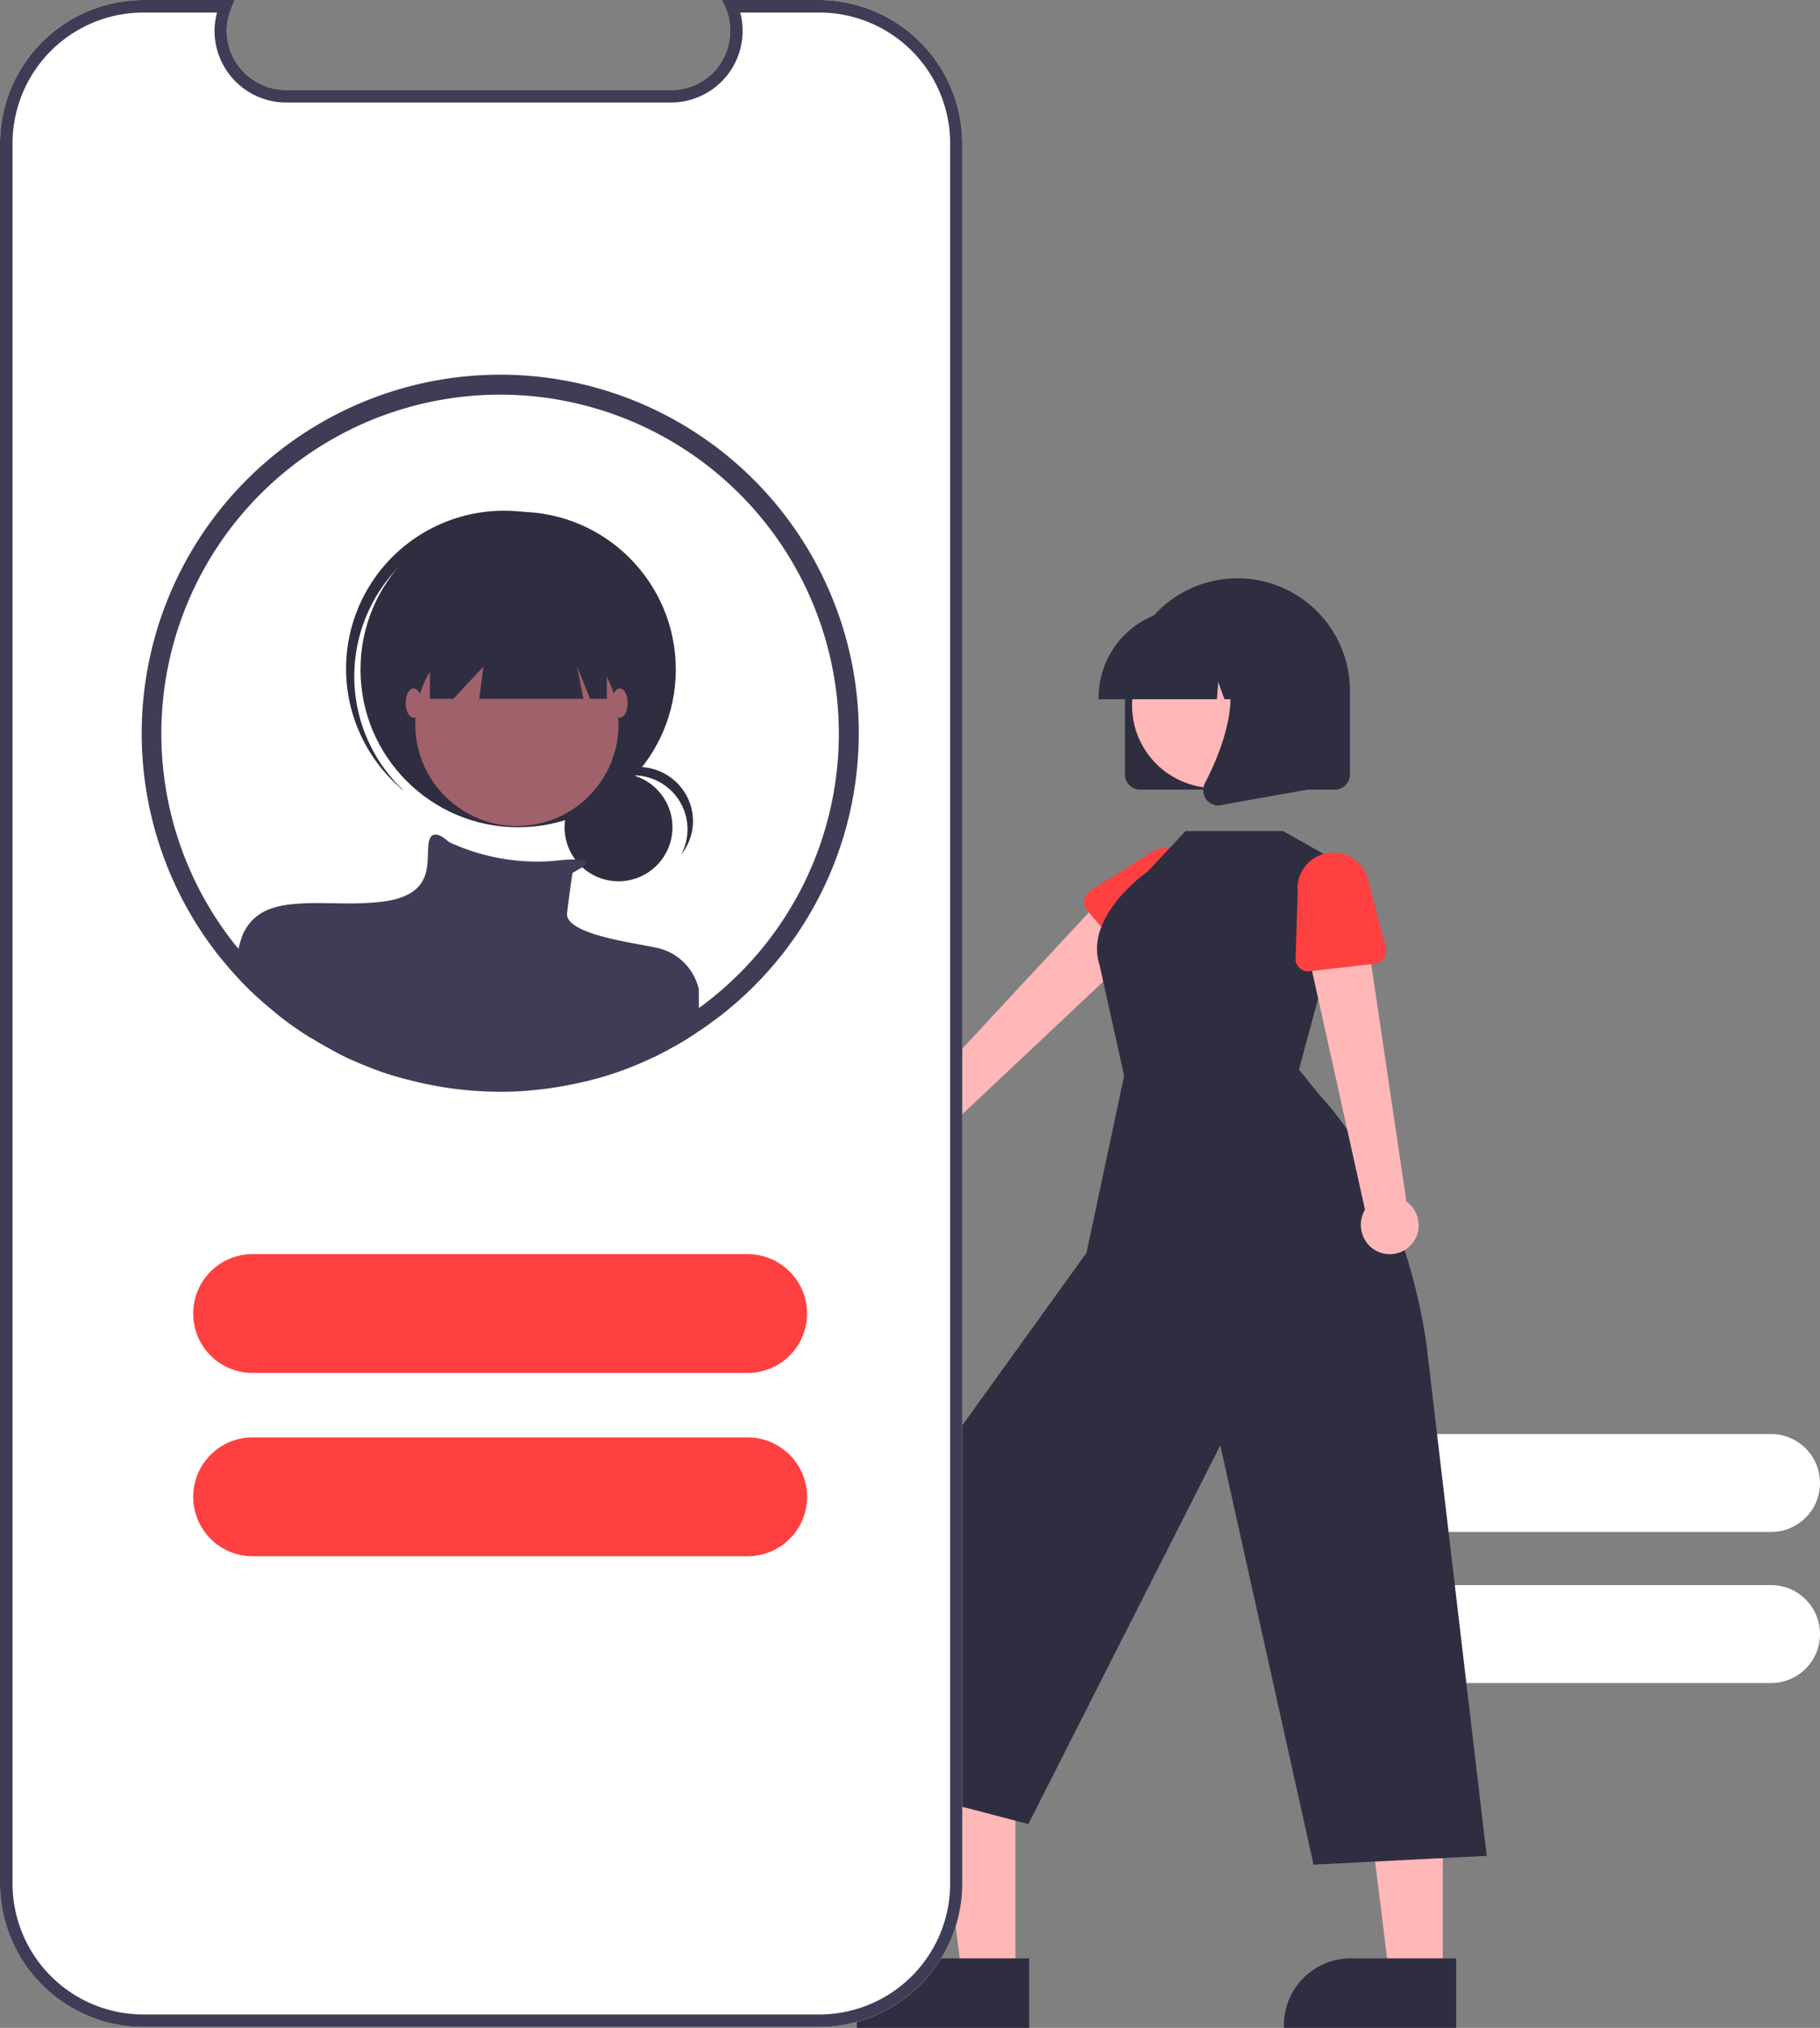 <svg id="Layer_1" data-name="Layer 1" xmlns="http://www.w3.org/2000/svg" viewBox="0 0 435.2 484.6"><rect x="0" y="0" width="435.2" height="484.6" fill="#808080" stroke="none"/><defs><style>.cls-1{fill:#fff;}.cls-2{fill:#ffb7b7;}.cls-3{fill:#ff4040;}.cls-4{fill:#2f2e41;}.cls-5{fill:#3f3d56;}.cls-6{fill:#a0616a;}</style></defs><path id="B" class="cls-1" d="M639.3,366.1H541.8a11.7,11.7,0,1,1,0-23.4h97.5a11.7,11.7,0,1,1,0,23.4Z" transform="translate(-215.8)"/><path id="B-2" data-name="B" class="cls-1" d="M639.3,402.2H541.8a11.7,11.7,0,1,1,0-23.4h97.5a11.7,11.7,0,1,1,0,23.4Z" transform="translate(-215.8)"/><path class="cls-2" d="M432.8,277.4a6.9,6.9,0,0,0,5.7-1.4,7.12,7.12,0,0,0,2.6-5.2l52.3-49.2-11.8-9.4-47.8,51.4a6.91,6.91,0,0,0-6.6,6.4A7.15,7.15,0,0,0,432.8,277.4Z" transform="translate(-215.8)"/><path class="cls-3" d="M486,229.5l-10.2-11.9a3.14,3.14,0,0,1,.3-4.4,1.38,1.38,0,0,1,.4-.3l13.2-8.3a8.57,8.57,0,0,1,12.1,1,8.66,8.66,0,0,1-1,12.1l-10.2,11.7a3.14,3.14,0,0,1-4.4.3l-.2-.2Z" transform="translate(-215.8)"/><path class="cls-2" d="M458.6,472.2H445.8l-6.1-49.3h18.9v49.3Z" transform="translate(-215.8)"/><path class="cls-4" d="M461.9,484.6H420.7V484a16,16,0,0,1,16-16h25.2Z" transform="translate(-215.8)"/><path class="cls-2" d="M560.8,472.2H548l-6.1-49.3h18.9Z" transform="translate(-215.8)"/><path class="cls-4" d="M564,484.6H522.8V484a16,16,0,0,1,16-16H564Zm-37.6-229L539.3,208l-16.7-9.4H499.3l-9.1,9.7s-15.2,10.5-11.5,22.2l5.9,26.6-9,42.3L430,362.7l-10.8,62.1,42.5,11.1,45.9-90.5,22.3,100.2,41.4-2.1L557,322.1s-4.1-37-25.4-60.1Z" transform="translate(-215.8)"/><path class="cls-2" d="M553,297.7a6.67,6.67,0,0,0,2-5.5,7.07,7.07,0,0,0-2.9-5.1l-10-67.4-14.3,4.5,14.4,64.9a7.08,7.08,0,0,0,1.6,9.1,6.9,6.9,0,0,0,9.2-.5Z" transform="translate(-215.8)"/><path class="cls-3" d="M544.6,230.3,529,232.1a3,3,0,0,1-3.4-2.7v-.5l.5-15.6a8.6,8.6,0,0,1,17.1-1.9l4,15a3.07,3.07,0,0,1-2.2,3.8.6.6,0,0,1-.4.1Z" transform="translate(-215.8)"/><path class="cls-4" d="M484.8,185.1v-20a26.9,26.9,0,0,1,53.8,0v20a3.59,3.59,0,0,1-3.6,3.6H488.5a3.61,3.61,0,0,1-3.7-3.6Z" transform="translate(-215.8)"/><circle class="cls-2" cx="290.4" cy="168.6" r="19.7"/><path class="cls-4" d="M478.5,166.7a21.23,21.23,0,0,1,21.3-21.2h4A21.21,21.21,0,0,1,525,166.7v.4h-8.5l-2.9-8.1-.6,8.1h-4.4l-1.5-4.1-.3,4.1H478.4Z" transform="translate(-215.8)"/><path class="cls-4" d="M504.2,191a3.71,3.71,0,0,1-.3-3.8c4.2-8.1,10.2-23,2.3-32.2l-.6-.7h22.9v34.4l-20.8,3.7c-.2,0-.4.1-.6.1a3.8,3.8,0,0,1-2.9-1.5Z" transform="translate(-215.8)"/><path class="cls-1" d="M411.7,484.4H250.1a34.36,34.36,0,0,1-34.3-34.3V34.3A34.36,34.36,0,0,1,250.1,0h21.8l-.8,2.1a13.85,13.85,0,0,0,1.4,13.2,14.16,14.16,0,0,0,11.7,6.2h92.1A14,14,0,0,0,388,15.3a14.38,14.38,0,0,0,1.4-13.2l-1-2.1h23.2a34.36,34.36,0,0,1,34.3,34.3V450.1A34.33,34.33,0,0,1,411.7,484.4Z" transform="translate(-215.8)"/><path class="cls-5" d="M411.7,484.4H250.1a34.36,34.36,0,0,1-34.3-34.3V34.3A34.36,34.36,0,0,1,250.1,0h21.8l-.8,2.1a13.85,13.85,0,0,0,1.4,13.2,14.16,14.16,0,0,0,11.7,6.2h92.1A14,14,0,0,0,388,15.3a14.38,14.38,0,0,0,1.4-13.2l-1-2.1h23.2a34.36,34.36,0,0,1,34.3,34.3V450.1A34.33,34.33,0,0,1,411.7,484.4ZM250.1,3a31.28,31.28,0,0,0-31.3,31.3V450.1a31.28,31.28,0,0,0,31.3,31.3H411.7A31.28,31.28,0,0,0,443,450.1V34.3A31.28,31.28,0,0,0,411.7,3H392.8a17.1,17.1,0,0,1-12.1,20.9,16.11,16.11,0,0,1-4.4.6H284.2A17.16,17.16,0,0,1,267.1,7.4a16.66,16.66,0,0,1,.6-4.4Z" transform="translate(-215.8)"/><path class="cls-1" d="M416.4,147.1a85.74,85.74,0,1,0-148.2,81.4c.8,1,1.6,1.9,2.4,2.9l.2.2a79.52,79.52,0,0,0,6.4,6.6c.6.5,1.2,1.1,1.8,1.6l3.6,3a79.45,79.45,0,0,0,7.6,5.3h.1c1.7,1.1,3.4,2,5.2,3l.7.4q2.55,1.35,5.1,2.4l1.1.5h.1a68.42,68.42,0,0,0,10.8,3.6,86.48,86.48,0,0,0,22.1,2.9,73.22,73.22,0,0,0,8.1-.4,90.17,90.17,0,0,0,17.9-3.6h0a83.74,83.74,0,0,0,10.8-4.3h.1c.8-.4,1.5-.8,2.3-1.2.1-.1.2-.1.4-.2l1.8-1q2.25-1.2,4.5-2.7a8.34,8.34,0,0,0,1.2-.8c1.4-.9,2.7-1.8,4-2.8.2-.2.5-.3.7-.5a85.46,85.46,0,0,0,29.2-96.3Z" transform="translate(-215.8)"/><circle class="cls-4" cx="147.9" cy="197.7" r="12.9"/><path class="cls-4" d="M367.3,185.3a12.91,12.91,0,0,1,12.9,12.8,13.1,13.1,0,0,1-1.5,6.1,12.78,12.78,0,0,0,1.6-13.4,13.09,13.09,0,0,0-11.3-7.5,12.82,12.82,0,0,0-11.7,6.7,12.46,12.46,0,0,1,10-4.7Z" transform="translate(-215.8)"/><circle class="cls-4" cx="123.9" cy="160" r="37.7"/><path class="cls-4" d="M310.1,136.6a37.73,37.73,0,0,1,52.3-4l-.9-.9a37.74,37.74,0,1,0-50.4,56.2l.2.2a3.92,3.92,0,0,0,1,.8,37.46,37.46,0,0,1-2.2-52.3Z" transform="translate(-215.8)"/><circle class="cls-6" cx="123.6" cy="173.1" r="24.3"/><path class="cls-5" d="M382.9,236.4v8.2l-4.5,2.7-1.8,1c-.1.1-.2.1-.4.2l-2.3,1.2h-.1A83.74,83.74,0,0,1,363,254h0a83.57,83.57,0,0,1-17.9,3.6,73.22,73.22,0,0,1-8.1.4,86.48,86.48,0,0,1-22.1-2.9,97.66,97.66,0,0,1-10.8-3.6H304l-1.1-.5-5.1-2.4-.7-.4a53.86,53.86,0,0,1-5.2-3h-.1a79.45,79.45,0,0,1-7.6-5.3l-3.6-3c-.6-.5-1.2-1.1-1.8-1.6-2.2-2.1-4.4-4.3-6.4-6.6a35.93,35.93,0,0,1,1.2-4.7h0c.1-.3.2-.5.3-.8l.3-.6c2.8-5.2,7.7-6.4,13.9-6.7,3.5-.2,7.4,0,11.4,0q3.3,0,6.6-.3c14.1-1.3,11.5-9.6,12.2-14.1.6-4.3,4.5-.6,4.8-.3h0a49.94,49.94,0,0,0,25.5,4.5,34,34,0,0,1,4.5-.3c4,0,3.1,1.1,1.7,2l-2.1,1.2s-.6,3.8-1.3,9.6c-.6,5.5,18.8,7.4,22.6,8.6h0a13.11,13.11,0,0,1,8.9,9.6Z" transform="translate(-215.8)"/><path class="cls-4" d="M318.6,142.7V167h5.6l7.2-7.7-1,7.7h24.9l-1.5-7.7,3.1,7.7h4V142.7Z" transform="translate(-215.8)"/><ellipse class="cls-6" cx="98.9" cy="168" rx="1.9" ry="3.5"/><ellipse class="cls-6" cx="148.2" cy="168" rx="1.9" ry="3.5"/><path class="cls-5" d="M416.4,147.1a85.74,85.74,0,1,0-148.2,81.4c.8,1,1.6,1.9,2.4,2.9l.2.2a79.52,79.52,0,0,0,6.4,6.6c.6.5,1.2,1.1,1.8,1.6l3.6,3a79.45,79.45,0,0,0,7.6,5.3h.1c1.7,1.1,3.4,2,5.2,3l.7.4q2.55,1.35,5.1,2.4l1.1.5h.1a68.42,68.42,0,0,0,10.8,3.6,86.48,86.48,0,0,0,22.1,2.9,73.22,73.22,0,0,0,8.1-.4,90.17,90.17,0,0,0,17.9-3.6h0a83.74,83.74,0,0,0,10.8-4.3h.1c.8-.4,1.5-.8,2.3-1.2.1-.1.2-.1.4-.2l1.8-1q2.25-1.2,4.5-2.7a8.34,8.34,0,0,0,1.2-.8c1.4-.9,2.7-1.8,4-2.8.2-.2.5-.3.7-.5a85.46,85.46,0,0,0,29.2-96.3Zm-32,92.7a9.06,9.06,0,0,1-1.6,1.1,14.31,14.31,0,0,1-1.5,1.1c-.4.3-.9.6-1.4.9s-.8.5-1.2.8c-1.3.8-2.6,1.6-3.9,2.3l-.4.2-1.8.9a.35.35,0,0,0-.2.1h-.1a22.56,22.56,0,0,1-2.2,1.1,70.36,70.36,0,0,1-9,3.6l-1.2.4a75.38,75.38,0,0,1-17,3.4c-2.5.2-5.1.4-7.6.4a81.52,81.52,0,0,1-20.9-2.7,78.11,78.11,0,0,1-10.3-3.5,10.37,10.37,0,0,1-1-.4,1.69,1.69,0,0,0-.5-.2c-1.4-.6-2.9-1.3-4.3-2l-.7-.4a49.94,49.94,0,0,1-5-2.9l-1.8-1.2q-2.7-1.8-5.4-3.9c-1.2-.9-2.3-1.8-3.4-2.8-.6-.5-1.2-1-1.7-1.5-2.2-2-4.2-4.2-6.2-6.4l-1.9-2.2c-.1-.2-.3-.3-.4-.5a81,81,0,1,1,112.6,14.3Z" transform="translate(-215.8)"/><path id="C" class="cls-3" d="M394.6,328.1H276.2a14.2,14.2,0,1,1,0-28.4H394.6a14.25,14.25,0,0,1,14.2,14.2,14.5,14.5,0,0,1-1.9,7.1,14.23,14.23,0,0,1-12.3,7.1Z" transform="translate(-215.8)"/><path id="C-2" data-name="C" class="cls-3" d="M394.6,371.9H276.2a14.2,14.2,0,0,1,0-28.4H394.6a14.25,14.25,0,0,1,14.2,14.2,14.5,14.5,0,0,1-1.9,7.1,14.23,14.23,0,0,1-12.3,7.1Z" transform="translate(-215.8)"/></svg>